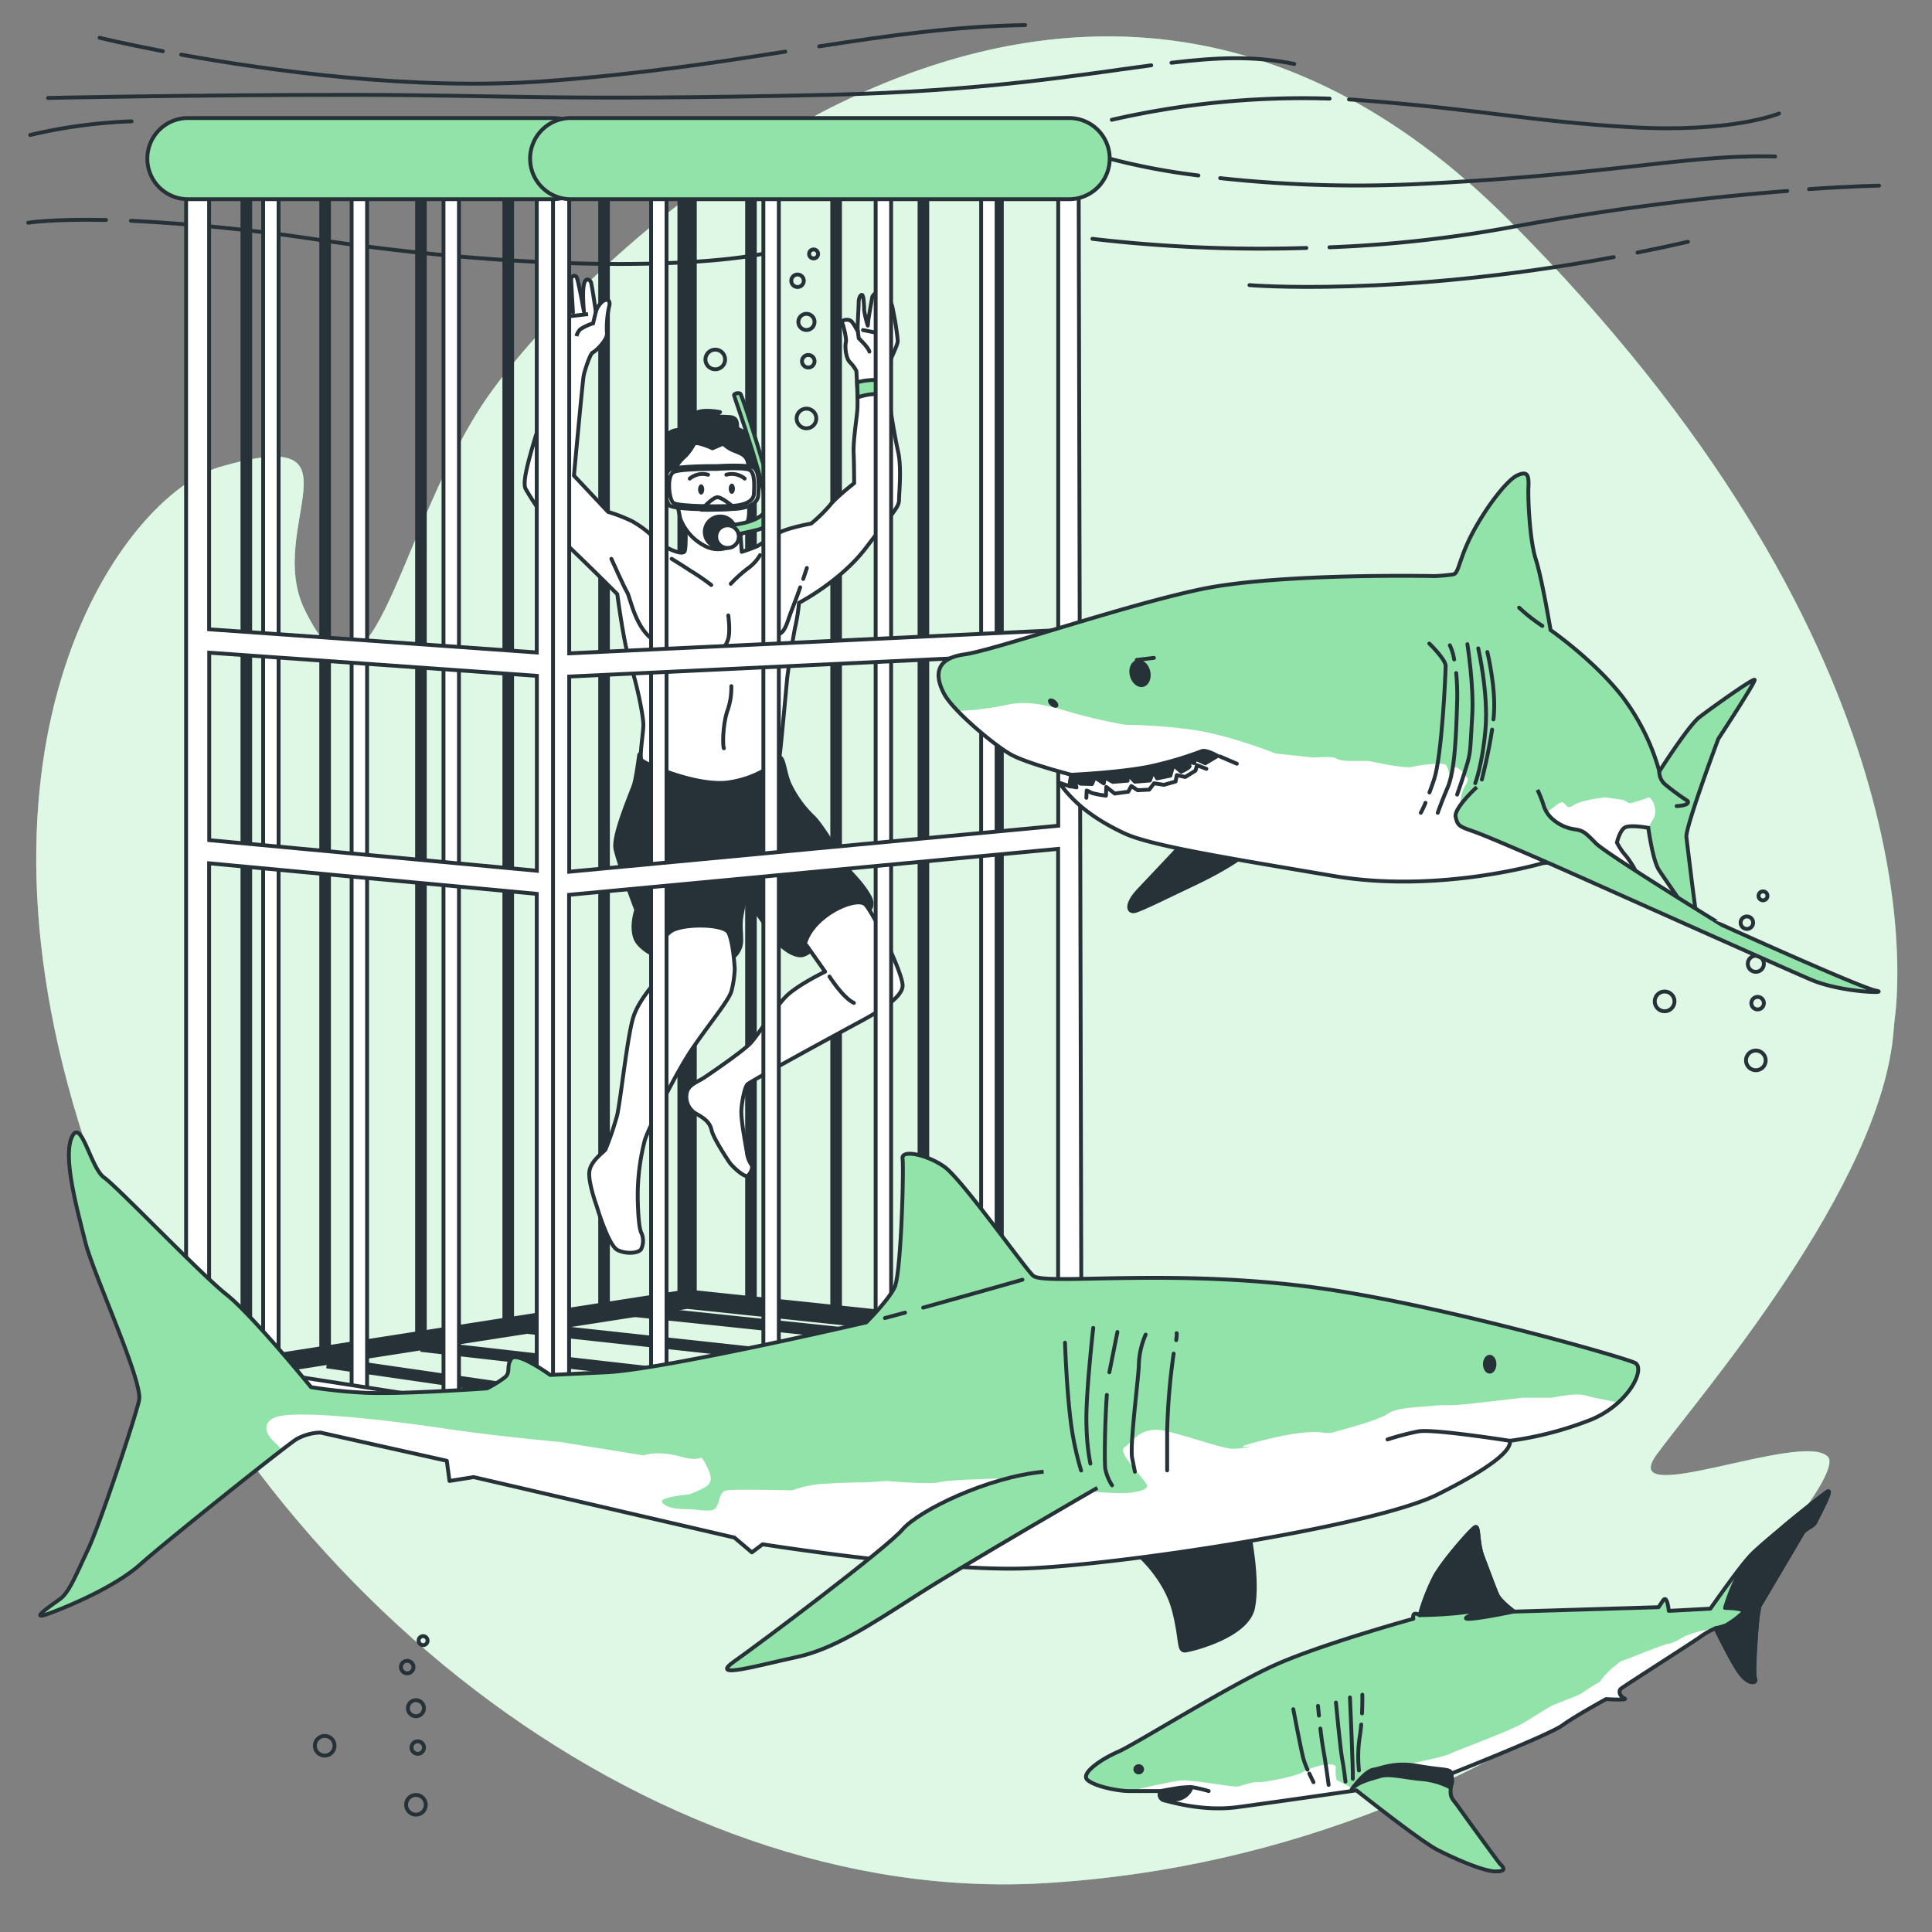 <svg xmlns="http://www.w3.org/2000/svg" viewBox="0 0 500 500"><rect x="0" y="0" width="500" height="500" fill="#808080" stroke="none"/><g id="background-simple"><path d="M490.08,266.6c.08-1.08.17-2.15.31-3.22,1.49-11.49,8.48-97.87-100-206.5C273.74-59.88,146.3,71.26,124.29,105.54s-28.43,86.91-45.42,52.28c-10.51-21.42,16.87-48.23-21.91-37-24.88,7.18-71.1,70.78-33.22,180S168.05,493.44,270.32,487.36c131.51-7.82,209-103.19,202.8-110.28s-55.13,14.06-44.36-.67C439.35,361.9,487,307.14,490.08,266.6Z" style="fill:#92E3A9"></path><path d="M490.08,266.6c.08-1.08.17-2.15.31-3.22,1.49-11.49,8.48-97.87-100-206.5C273.74-59.88,146.3,71.26,124.29,105.54s-28.43,86.91-45.42,52.28c-10.51-21.42,16.87-48.23-21.91-37-24.88,7.18-71.1,70.78-33.22,180S168.05,493.44,270.32,487.36c131.51-7.82,209-103.19,202.8-110.28s-55.13,14.06-44.36-.67C439.35,361.9,487,307.14,490.08,266.6Z" style="fill:#fff;opacity:0.7"></path></g><g id="Water"><path d="M33.88,57.14a484.13,484.13,0,0,1,49.11,5c54.49,8.07,96.37,7.07,114.54,3.53" style="fill:none;stroke:#263238;stroke-linecap:round;stroke-linejoin:round"></path><path d="M7.3,57.64s6.09-1,20.13-.71" style="fill:none;stroke:#263238;stroke-linecap:round;stroke-linejoin:round"></path><path d="M468.17,48.94c11.47-.78,18.14-.89,18.14-.89" style="fill:none;stroke:#263238;stroke-linecap:round;stroke-linejoin:round"></path><path d="M344.07,64a328.89,328.89,0,0,0,45.88-5,694.57,694.57,0,0,1,72.58-9.57" style="fill:none;stroke:#263238;stroke-linecap:round;stroke-linejoin:round"></path><path d="M282.72,61.81a375.82,375.82,0,0,0,55.36,2.36" style="fill:none;stroke:#263238;stroke-linecap:round;stroke-linejoin:round"></path><path d="M303.17,16.24c11.85-1.41,21.48-1.82,31.79.31" style="fill:none;stroke:#263238;stroke-linecap:round;stroke-linejoin:round"></path><path d="M12.43,25.35s36.81-.8,77.63-.8,52.82,1.6,124.05,0c40.37-.91,65.06-5.16,83.83-7.65" style="fill:none;stroke:#263238;stroke-linecap:round;stroke-linejoin:round"></path><path d="M349.12,25.73l1.8.12c33.3,2.53,44.9,5.55,71.14,7.07s38.35-3.54,38.35-3.54" style="fill:none;stroke:#263238;stroke-linecap:round;stroke-linejoin:round"></path><path d="M287.74,31a221.45,221.45,0,0,1,56.35-5.48" style="fill:none;stroke:#263238;stroke-linecap:round;stroke-linejoin:round"></path><path d="M315.78,46.1a329.1,329.1,0,0,0,52.8,1.45C419,45,436.19,40,459.4,40.49" style="fill:none;stroke:#263238;stroke-linecap:round;stroke-linejoin:round"></path><path d="M287.14,41.05a173.18,173.18,0,0,0,23,4.36" style="fill:none;stroke:#263238;stroke-linecap:round;stroke-linejoin:round"></path><path d="M7.81,34.94A133.9,133.9,0,0,1,34.05,31.4" style="fill:none;stroke:#263238;stroke-linecap:round;stroke-linejoin:round"></path><path d="M423.78,65.36q6.41-1.27,13.07-2.79" style="fill:none;stroke:#263238;stroke-linecap:round;stroke-linejoin:round"></path><path d="M323.36,73.79s38,3.21,94.27-7.25" style="fill:none;stroke:#263238;stroke-linecap:round;stroke-linejoin:round"></path><path d="M212,12c18.19-2.83,34.94-5.19,53.3-5.51" style="fill:none;stroke:#263238;stroke-linecap:round;stroke-linejoin:round"></path><path d="M46.89,14.14c22.75,4.13,60.29,9.38,94.36,6.86,24.24-1.8,44-4.81,62-7.64" style="fill:none;stroke:#263238;stroke-linecap:round;stroke-linejoin:round"></path><path d="M25.78,9.78S32,11.3,42.15,13.25" style="fill:none;stroke:#263238;stroke-linecap:round;stroke-linejoin:round"></path></g><g id="Bubbles"><circle cx="208.71" cy="108.3" r="2.55" style="fill:none;stroke:#263238;stroke-linecap:round;stroke-linejoin:round"></circle><path d="M210.8,93.49a1.62,1.62,0,1,1-1.62-1.62A1.62,1.62,0,0,1,210.8,93.49Z" style="fill:none;stroke:#263238;stroke-linecap:round;stroke-linejoin:round"></path><circle cx="185.11" cy="93.03" r="2.55" style="fill:none;stroke:#263238;stroke-linecap:round;stroke-linejoin:round"></circle><circle cx="206.4" cy="72.66" r="1.62" style="fill:none;stroke:#263238;stroke-linecap:round;stroke-linejoin:round"></circle><path d="M210.8,83.31a2.09,2.09,0,1,1-2.09-2.09A2.09,2.09,0,0,1,210.8,83.31Z" style="fill:none;stroke:#263238;stroke-linecap:round;stroke-linejoin:round"></path><path d="M211.72,65.72a1.16,1.16,0,1,1-1.15-1.16A1.15,1.15,0,0,1,211.72,65.72Z" style="fill:none;stroke:#263238;stroke-linecap:round;stroke-linejoin:round"></path><circle cx="454.41" cy="274.43" r="2.55" style="fill:none;stroke:#263238;stroke-linecap:round;stroke-linejoin:round"></circle><path d="M456.49,259.62a1.62,1.62,0,1,1-1.62-1.62A1.62,1.62,0,0,1,456.49,259.62Z" style="fill:none;stroke:#263238;stroke-linecap:round;stroke-linejoin:round"></path><path d="M433.35,259.16a2.55,2.55,0,1,1-2.55-2.55A2.55,2.55,0,0,1,433.35,259.16Z" style="fill:none;stroke:#263238;stroke-linecap:round;stroke-linejoin:round"></path><circle cx="452.09" cy="238.79" r="1.62" style="fill:none;stroke:#263238;stroke-linecap:round;stroke-linejoin:round"></circle><path d="M456.49,249.44a2.08,2.08,0,1,1-2.08-2.09A2.08,2.08,0,0,1,456.49,249.44Z" style="fill:none;stroke:#263238;stroke-linecap:round;stroke-linejoin:round"></path><circle cx="456.26" cy="231.85" r="1.16" style="fill:none;stroke:#263238;stroke-linecap:round;stroke-linejoin:round"></circle><circle cx="107.64" cy="467.08" r="2.55" style="fill:none;stroke:#263238;stroke-linecap:round;stroke-linejoin:round"></circle><circle cx="108.11" cy="452.27" r="1.62" style="fill:none;stroke:#263238;stroke-linecap:round;stroke-linejoin:round"></circle><circle cx="84.03" cy="451.8" r="2.55" style="fill:none;stroke:#263238;stroke-linecap:round;stroke-linejoin:round"></circle><path d="M107,431.44a1.62,1.62,0,1,1-1.62-1.62A1.63,1.63,0,0,1,107,431.44Z" style="fill:none;stroke:#263238;stroke-linecap:round;stroke-linejoin:round"></path><circle cx="107.64" cy="442.08" r="2.08" style="fill:none;stroke:#263238;stroke-linecap:round;stroke-linejoin:round"></circle><path d="M110.65,424.49a1.16,1.16,0,1,1-2.31,0,1.16,1.16,0,0,1,2.31,0Z" style="fill:none;stroke:#263238;stroke-linecap:round;stroke-linejoin:round"></path></g><g id="Character"><line x1="226.38" y1="353.48" x2="134.18" y2="343.45" style="fill:none;stroke:#263238;stroke-miterlimit:10;stroke-width:3px"></line><line x1="199.56" y1="358.68" x2="108.94" y2="348.35" style="fill:none;stroke:#263238;stroke-miterlimit:10;stroke-width:3px"></line><line x1="171.69" y1="365.22" x2="84.64" y2="352.62" style="fill:none;stroke:#263238;stroke-miterlimit:10;stroke-width:3px"></line><line x1="216.39" y1="48.57" x2="216.39" y2="341.18" style="fill:none;stroke:#263238;stroke-miterlimit:10;stroke-width:3px"></line><line x1="156.33" y1="47.47" x2="156.33" y2="340.08" style="fill:none;stroke:#263238;stroke-miterlimit:10;stroke-width:3px"></line><line x1="131.53" y1="51.33" x2="131.53" y2="343.94" style="fill:none;stroke:#263238;stroke-miterlimit:10;stroke-width:3px"></line><line x1="108.94" y1="45.27" x2="108.94" y2="348.35" style="fill:none;stroke:#263238;stroke-miterlimit:10;stroke-width:3px"></line><line x1="84.14" y1="47.47" x2="84.14" y2="350.55" style="fill:none;stroke:#263238;stroke-miterlimit:10;stroke-width:3px"></line><line x1="63.75" y1="51.33" x2="63.75" y2="354.41" style="fill:none;stroke:#263238;stroke-miterlimit:10;stroke-width:3px"></line><line x1="194.35" y1="48.57" x2="194.35" y2="338.43" style="fill:none;stroke:#263238;stroke-miterlimit:10;stroke-width:3px"></line><line x1="253.92" y1="348.75" x2="162.53" y2="339.16" style="fill:none;stroke:#263238;stroke-miterlimit:10;stroke-width:3px"></line><line x1="238.98" y1="50.23" x2="238.98" y2="342.84" style="fill:none;stroke:#263238;stroke-miterlimit:10;stroke-width:3px"></line><line x1="258.27" y1="51.33" x2="258.27" y2="343.94" style="fill:none;stroke:#263238;stroke-miterlimit:10;stroke-width:3px"></line><line x1="177.82" y1="336.22" x2="177.82" y2="43.06" style="fill:none;stroke:#263238;stroke-miterlimit:10;stroke-width:5px"></line><polyline points="50.17 356.08 177.82 336.22 271.17 346.04" style="fill:none;stroke:#263238;stroke-miterlimit:10;stroke-width:5px"></polyline><path d="M165.42,195.35s-.75,5.76-1.31,7.62-5.57,13.2-4.83,16.73,5.39,15.81,5.39,15.81-1.49,4.27-.18,7.44,7.25,5.39,7.25,5.39,16,.74,17.66-.37a5.58,5.58,0,0,0,2.42-5c0-2.24-.37-3.72.18-6.51s.75-4.09.75-4.09a59.78,59.78,0,0,1,5.76,7.81c2.6,4.27,6.14,7.06,8.74,7.06s8.18-6.51,12.08-8.36,7.81-3.17,5.58-7.07-5.58-6.51-6.5-8.37-5.77-10-8-12.08a28.45,28.45,0,0,1-5.76-7.81c-1.68-3.16-1.6-7.38-2.94-7.59s-5.24,2.57-7.85,3.31-12.45.93-17.47-.37a28.16,28.16,0,0,1-8.93-4.28S166.53,193.86,165.42,195.35Z" style="fill:#263238;stroke:#263238;stroke-linecap:round;stroke-linejoin:round"></path><path d="M177.37,135.27s.28,5.73-.14,7.27-5.6-1-7.14-2.52a26.5,26.5,0,0,0-6.58-5.17,43,43,0,0,0-6.15-2.38l-8.82-9.38s2.24-24.49,2.52-25.89,1.68-5.74,2.38-6,3.78-3.22,3.64-4.9a25.83,25.83,0,0,1,.54-6.89c.48-1.54-.35-2.36-1.65-1.42a5.54,5.54,0,0,0-1.77,2.72s-1.07-7.45-1.31-7.8-1.3-1.42-1.77.71,0,7,0,7-1.42-8-1.89-8.86-1.42-.12-1.42.47.47,8.63.47,8.63-2-6.27-2.36-6.86-1.65.71-1.42,1.42a7.49,7.49,0,0,1,.24,1.89,18.54,18.54,0,0,0-1.06,3.67c-.36,2-.6,7.68-.24,9s1.18,3.07,1.18,3.9S139.54,109.65,138,115s-2.72,9.81-2,11.46a80.18,80.18,0,0,0,11.7,15.49c4.85,4.61,12.06,11.82,12.06,11.82s1.66,12.88,3.43,18.32,3.31,13.24,3.31,15.48-1.07,8.16-.47,9.11,14.42,7,22.57,5.79,12.89-5.56,13.12-6.5,2-20.45,2-20.45.95-7.45,2-12.89a49.24,49.24,0,0,0,1.06-6.62s10.76-5.55,17.38-14.3,8.51-10.4,8.51-12.29.71-8.28-.24-12.53-2.24-12.29-2.36-14-.83-6.62-.83-7,3.08-6.38,3.08-7.57-.71-5.67-1-7-.47-3.55-1.42-3.07-2.13,6.26-2.13,6.26l-.59.83-.12-4.49s.83-3.9.36-4.73-1.54.23-1.66.71-1.06,5.91-1.06,6.26-.12,1.18-.12,1.18a25.67,25.67,0,0,1-.94-4c0-1-.12-3.67-.48-3.91s-.94.6-.94,2-.36,6.62-.24,7.21-1.06-2.12-1.89-2.6-2.48-.11-2.13.6,1.19,4.13.95,5-.12,4,1.06,5.2a8.49,8.49,0,0,1,1.66,2.25s.47,7.56.23,10.28-1.06,7.8-.94,10.87.14,7.87.14,7.87-4.87,3.84-6.29,5.73a39.73,39.73,0,0,1-4.84,4.73s-5.91,1.06-8.28,2.36-4.73,2.95-5.55,3.43a41.35,41.35,0,0,1-4.14,1.53l-.59-7.92Z" style="fill:#fff;stroke:#263238;stroke-linecap:round;stroke-linejoin:round"></path><path d="M230.91,80.45a4.52,4.52,0,0,0-.71,1.9c-.12,1.06-.71,4.37-.71,4.37l-1.06,3" style="fill:none;stroke:#263238;stroke-linecap:round;stroke-linejoin:round"></path><line x1="223.34" y1="85.42" x2="228.07" y2="86.36" style="fill:none;stroke:#263238;stroke-linecap:round;stroke-linejoin:round"></line><path d="M222,85.65l.24,1.9S224.76,89.91,225,91" style="fill:none;stroke:#263238;stroke-linecap:round;stroke-linejoin:round"></path><path d="M144.74,77.26s1.65-.71,1.54.95a35.45,35.45,0,0,1-.83,4.49l.94,4" style="fill:none;stroke:#263238;stroke-linecap:round;stroke-linejoin:round"></path><line x1="147.22" y1="81.87" x2="152.19" y2="81.28" style="fill:none;stroke:#263238;stroke-miterlimit:10"></line><path d="M154.2,80.69l-.71,3a12.38,12.38,0,0,0-3.31,1.53,4.11,4.11,0,0,0-1,1.77" style="fill:none;stroke:#263238;stroke-miterlimit:10"></path><path d="M230,102.11c-.1-1-.27-2.27-.42-3.44a16.4,16.4,0,0,0-7.75.29c.06,1.19.11,2.57.14,3.88a16.55,16.55,0,0,1,2.43-.64A18.32,18.32,0,0,1,230,102.11Z" style="fill:#92E3A9;stroke:#263238;stroke-miterlimit:10"></path><path d="M158.22,144.62s3.31,7.41,4.1,8.67,2.2,10.09,7.56,12.77" style="fill:none;stroke:#263238;stroke-linecap:round;stroke-linejoin:round"></path><path d="M173.82,144.62s2.84,1.74,4.73,3a58.21,58.21,0,0,1,5.52,3.78" style="fill:none;stroke:#263238;stroke-linecap:round;stroke-linejoin:round"></path><path d="M189.12,151.09a34.44,34.44,0,0,1,4.57-4.1,10.93,10.93,0,0,0,3-3.31" style="fill:none;stroke:#263238;stroke-linecap:round;stroke-linejoin:round"></path><path d="M207.09,152s-.79,2.37-2.05,5.52-1.58,5.52-3.16,6.46" style="fill:none;stroke:#263238;stroke-linecap:round;stroke-linejoin:round"></path><path d="M188.48,159.28s.64,4.58-.15,6.47a12.07,12.07,0,0,1-1.58,2.84" style="fill:none;stroke:#263238;stroke-linecap:round;stroke-linejoin:round"></path><path d="M189.27,177.57a17.6,17.6,0,0,1-.94,6.15c-1.11,3-1.42,8.51-1,9.93" style="fill:none;stroke:#263238;stroke-linecap:round;stroke-linejoin:round"></path><line x1="207.87" y1="149.83" x2="208.82" y2="146.99" style="fill:none;stroke:#263238;stroke-linecap:round;stroke-linejoin:round"></line><path d="M177,111.46a4.43,4.43,0,0,0-3.33.3c-1.61.91-2.32,3.53-2.32,3.53l1.41-.3s.3-.2-1.51,2-2.52,3.53-1.61,5.14,2.21,3.83,2.21,3.83,3.23,1.62,3.63,1.31,2.12-8.16,4.24-9.17,9.47.41,11.08,1.51,3,5.24,3,5.24a37.82,37.82,0,0,0,2.21-6.34,7.73,7.73,0,0,0-2.31-6c-1.42-1.21-2.93-1.11-2.93-2.12s-.1-2.22-1.61-2.42a40.35,40.35,0,0,0-4.64-.1l1.82-1.21s-4.64-1-6.55.41-2.42,2.31-2.52,2.62S177,111.46,177,111.46Z" style="fill:#263238;stroke:#263238;stroke-linecap:round;stroke-linejoin:round"></path><path d="M174.48,124.86a90.91,90.91,0,0,0,1.61,9.48,13.42,13.42,0,0,0,6.75,7.16c3.43,1.51,6.55,0,7.36-1s3.53-4.34,3.63-7.36.2-10.18-.1-12.5-1-2.92-3.33-3.83a8.3,8.3,0,0,1-3.23-2s-1.81.8-2.31,1l-.51.21a16.88,16.88,0,0,0-3.73-1.31h-.9A15.36,15.36,0,0,1,177.4,118a10.16,10.16,0,0,0-2,2.22A6.16,6.16,0,0,0,174.48,124.86Z" style="fill:#fff;stroke:#263238;stroke-linecap:round;stroke-linejoin:round"></path><path d="M185.56,120.63s-10.18-.1-12.19.91-1.41,8.06-.1,9.27,15.82,1.21,18.54.71,4.34-1.62,4.44-3.43.4-6.15-1.21-7.06S185.56,120.63,185.56,120.63Z" style="fill:#fff;stroke:#263238;stroke-linecap:round;stroke-linejoin:round"></path><path d="M185.44,121.36s-9.26-.09-11.09.79-1.29,7-.1,8,14.4,1.05,16.87.61,3.94-1.4,4-3,.36-5.34-1.1-6.13S185.44,121.36,185.44,121.36Z" style="fill:none;stroke:#263238;stroke-linecap:round;stroke-linejoin:round"></path><path d="M181.53,131.92s2.92-3.33,4.23-3.23,4.54,2.93,4.54,2.93A81.69,81.69,0,0,1,181.53,131.92Z" style="fill:none;stroke:#263238;stroke-linecap:round;stroke-linejoin:round"></path><path d="M182.25,126.67c0,.73-.35,1.33-.79,1.33s-.8-.6-.8-1.33.36-1.33.8-1.33S182.25,125.93,182.25,126.67Z" style="fill:#263238"></path><path d="M190.19,126.48c0,.73-.36,1.33-.8,1.33s-.79-.6-.79-1.33.35-1.33.79-1.33S190.19,125.74,190.19,126.48Z" style="fill:#263238"></path><path d="M190.4,137.67a4,4,0,1,1-4-4A4,4,0,0,1,190.4,137.67Z" style="fill:#263238;stroke:#263238;stroke-linecap:round;stroke-linejoin:round"></path><path d="M188.28,136s8.07-.5,9.68-3.73-8-29.63-8-30,1-.71,1.61-.41,8.62,26.52,9.07,29.43c.61,3.94-3.22,5.35-4,5.65s-7,1.61-7,1.61Z" style="fill:#92E3A9;stroke:#263238;stroke-miterlimit:10"></path><path d="M191.21,138.87a2.93,2.93,0,1,1-2.93-2.92A2.93,2.93,0,0,1,191.21,138.87Z" style="fill:#fff;stroke:#263238;stroke-linecap:round;stroke-linejoin:round"></path><path d="M178.51,123.86a5.22,5.22,0,0,1,4.73-1" style="fill:none;stroke:#263238;stroke-linecap:round;stroke-linejoin:round"></path><path d="M192.72,123.86a5.24,5.24,0,0,0-4.74-1" style="fill:none;stroke:#263238;stroke-linecap:round;stroke-linejoin:round"></path><path d="M190.15,250.71s-.38-7-1.64-9.35-12.26-2.4-15-.25-3.29,3.92-2.78,6.19a13,13,0,0,1,.25,4.8c-.12,1-5.43,5.94-7.07,11.13s-3.42,22.87-4.3,25.78a77.08,77.08,0,0,1-2.91,8.47c-.5.75-3.79,2.9-4.17,5.68s1.9,9,1.9,9,3,10.23,5.43,11.37,5.44.76,6.07-.25a5,5,0,0,0,.12-4.05c-.5-.88-.88-3.41-1-8.84A57.12,57.12,0,0,1,166.9,295c1-3.16,8.09-17.57,12.64-24.14s9-11.88,9.73-14.28A26.55,26.55,0,0,0,190.15,250.71Z" style="fill:#fff;stroke:#263238;stroke-linecap:round;stroke-linejoin:round"></path><path d="M208.73,244.65l4.81,6.82S206.2,255,203.3,258s-7.08,9.86-9.1,12-10.74,8.09-12.14,9-3.91,1.77-4.29,3.67a5,5,0,0,0,2.4,5.56c2.27,1.26,3.54,2.27,4,4.3s3.8,7.07,4.55,8.21,4.05,4.17,4.81,3.54,1.51-2.27.88-2.91a7.35,7.35,0,0,1-1.14-3.28c-.12-.89-1.64-8.47-1.39-11.12s.89-5.57,1.52-6.32,24.14-13.53,29.07-16.18,10.87-6.19,11.12-9.23-7.33-18.58-9.6-21.1-15.17,3.28-15.93,11.62" style="fill:#fff;stroke:#263238;stroke-linecap:round;stroke-linejoin:round"></path><path d="M214.67,252.73s3.42,5.44,6.32,6.83" style="fill:none;stroke:#263238;stroke-linecap:round;stroke-linejoin:round"></path><path d="M170.5,363.08a2,2,0,0,1-2-2V45.8a2,2,0,0,1,4,0V361.08A2,2,0,0,1,170.5,363.08Z" style="fill:#fff;stroke:#263238;stroke-miterlimit:10"></path><path d="M199.56,358.68a2,2,0,0,1-2-2v-310a2,2,0,0,1,4,0v310A2,2,0,0,1,199.56,358.68Z" style="fill:#fff;stroke:#263238;stroke-miterlimit:10"></path><path d="M228.62,352.51a2,2,0,0,1-2-2V49.32a2,2,0,1,1,4,0V350.51A2,2,0,0,1,228.62,352.51Z" style="fill:#fff;stroke:#263238;stroke-miterlimit:10"></path><path d="M255.92,350.75a2,2,0,0,1-2-2V48.44a2,2,0,0,1,4,0V348.75A2,2,0,0,1,255.92,350.75Z" style="fill:#fff;stroke:#263238;stroke-miterlimit:10"></path><path d="M116.78,368.36a2,2,0,0,1-2-2V45.8a2,2,0,1,1,4,0V366.36A2,2,0,0,1,116.78,368.36Z" style="fill:#fff;stroke:#263238;stroke-miterlimit:10"></path><path d="M93,363.08a2,2,0,0,1-2-2V46.68a2,2,0,0,1,4,0v314.4A2,2,0,0,1,93,363.08Z" style="fill:#fff;stroke:#263238;stroke-miterlimit:10"></path><path d="M70.1,359.89a2,2,0,0,1-2-2V45.79a2,2,0,0,1,4,0V357.9A2,2,0,0,1,70.1,359.89Z" style="fill:#fff;stroke:#263238;stroke-miterlimit:10"></path><path d="M279.15,44.23,142,41.73h-.05l-93.79-.08v315.5c2.65.47,94.42,16,94.42,16a3.44,3.44,0,0,0,.46,0,2.47,2.47,0,0,0,.54-.05h0l136.29-26.24Zm-225,124.68,84.79,6v50.44l-84.79-7.92Zm93.16,6.18,126.56-6v44.61l-126.56,11.9Zm126.56-12-126.56,6V47.78l126.56,2.39ZM138.91,47.73V168.86l-84.79-6V47.73ZM54.12,223.42l84.79,7.91V365.94L54.12,352.72Zm93.16,142.41V231.58l126.56-11.89V341.85Z" style="fill:#fff;stroke:#263238;stroke-miterlimit:10"></path><line x1="143.12" y1="41.73" x2="143.12" y2="373.24" style="fill:none;stroke:#263238;stroke-miterlimit:10"></line><path d="M143.08,51.55H48.63a10.5,10.5,0,0,1,0-21h94.45a10.5,10.5,0,1,1,0,21Z" style="fill:#92E3A9;stroke:#263238;stroke-miterlimit:10"></path><path d="M276.64,51.55H147.69a10.5,10.5,0,0,1,0-21h129a10.5,10.5,0,1,1,0,21Z" style="fill:#92E3A9;stroke:#263238;stroke-miterlimit:10"></path></g><g id="Sharks"><path d="M295.1,402.79s6.61,5.91,8.69,13.91,1,10.78,3.13,10.44,16-3.83,17.39-11.13-1-18.79-1-18.79Z" style="fill:#263238;stroke:#263238;stroke-linecap:round;stroke-linejoin:round"></path><path d="M390.75,372.88A89.42,89.42,0,0,0,412,367.31c9.74-4.17,13.91-13.21,11.13-14.6s-46.27-13.85-77.91-18.79c-39.8-6.2-75.12-1-77.91-3.82s-18.43-25-22.95-28.17-11.13-4.53-10.78-2.09-.35,29.91-2.09,33.39-7.3,9-7.3,9S171.63,354.44,157,355.14l-14.61.7s-8.69-6.27-10.08-4.18,0,3.48-1.74,4.87a31.15,31.15,0,0,1-4.52,2.78s-24,1.74-33,1.05A124.39,124.39,0,0,1,80.5,359s-15.3-18.79-21.91-24-28.17-27.83-31.65-30.26S21,289.06,18.6,294.27,20,313.06,22.07,321.4s15,36.17,13.92,41-10.09,32-13.22,38.61-4.87,11.13-7.3,12.87-8,5.56-3.14,3.82,17.4-6.95,24-12.86,37.57-30.61,40.35-32.35a13.34,13.34,0,0,1,6.26-1.74l32.69,7.3.7,5.22,6.26-1,67.47,15.65,4.52,3.83,2.79-2.09s43.82,6.95,67.47,6.26S355.27,395.14,372,386.79,391.09,374.62,390.75,372.88Z" style="fill:#92E3A9"></path><path d="M387.27,353.05c0,1.35-.78,2.44-1.74,2.44s-1.74-1.09-1.74-2.44.78-2.43,1.74-2.43S387.27,351.71,387.27,353.05Z" style="fill:#263238"></path><path d="M418.7,363c-2.75-.7-6.24-1.21-7.43-1.61-2.09-.7-4.18-.7-9.74.35h-7.65s-11.48,1.39-15.31,1.74-4.52,0-7.65.34-9.39.35-11.83,2.09-13.21,4.52-13.21,4.52a6.73,6.73,0,0,1-3.48.35s-3.48-1-14.61,1.74-3.82,1.74-3.82,1.74a20.56,20.56,0,0,1-4.87.69c-2.44,0-10.09-2.78-17-4.52s-9.05,2.79-11.13,4.18,6.26,9,5.91,10.08-3.48,1.74-7,1.74-21.56-1.39-21.56-1.39l-8.7-2.43s-14.6.34-16.69,1-13.57-.35-13.57-.35l-4.87.35s-4.52,0-10.43.35a28.41,28.41,0,0,0-9,1.74s-15-.35-17,0-1.74,3.13-2.79,4.52-4.52.35-7.3.35-5.57-.35-6.61-1.74,7-2.09,7-2.09,3.82-1.39,4.87-2.43,1-2.44-.7-5.57,0,0-6.26-1.74-9.74-.35-9.74-.35l-21.56-3.47s-16-1.4-29.91-3.48S75.29,364.53,70.77,367s.69,6.6.69,6.6l1.52,1.7c1.89-1.45,3.22-2.44,3.7-2.74a13.34,13.34,0,0,1,6.26-1.74l32.69,7.3.7,5.22,6.26-1,67.47,15.65,4.52,3.83,2.79-2.09s43.82,6.95,67.47,6.26S355.27,395.14,372,386.79s19.13-12.17,18.79-13.91A89.42,89.42,0,0,0,412,367.31,24.38,24.38,0,0,0,418.7,363Z" style="fill:#fff"></path><path d="M390.75,372.88A89.42,89.42,0,0,0,412,367.31c9.74-4.17,13.91-13.21,11.13-14.6s-46.27-13.85-77.91-18.79c-39.8-6.2-75.12-1-77.91-3.82s-18.43-25-22.95-28.17-11.13-4.53-10.78-2.09-.35,29.91-2.09,33.39-7.3,9-7.3,9S171.63,354.44,157,355.14l-14.61.7s-8.69-6.27-10.08-4.18,0,3.48-1.74,4.87a31.15,31.15,0,0,1-4.52,2.78s-24,1.74-33,1.05A124.39,124.39,0,0,1,80.5,359s-15.3-18.79-21.91-24-28.17-27.83-31.65-30.26S21,289.06,18.6,294.27,20,313.06,22.07,321.4s15,36.17,13.92,41-10.09,32-13.22,38.61-4.87,11.13-7.3,12.87-8,5.56-3.14,3.82,17.4-6.95,24-12.86,37.57-30.61,40.35-32.35a13.34,13.34,0,0,1,6.26-1.74l32.69,7.3.7,5.22,6.26-1,67.47,15.65,4.52,3.83,2.79-2.09s43.82,6.95,67.47,6.26S355.27,395.14,372,386.79,391.09,374.62,390.75,372.88Z" style="fill:none;stroke:#263238;stroke-linecap:round;stroke-linejoin:round"></path><path d="M284,385.05s-33.74,19.48-46.26,27.48-21.91,14.26-31.65,16.34-22.95,5.92-16,1.05,39.3-29.22,43.48-34.09,21.91-13.56,36.52-14.95" style="fill:#92E3A9;stroke:#263238;stroke-miterlimit:10"></path><path d="M303.74,350.31a170,170,0,0,0-1.68,20.13v10.09" style="fill:none;stroke:#263238;stroke-linecap:round;stroke-linejoin:round"></path><path d="M304.49,345.05s.21-.37-.09,1.78" style="fill:none;stroke:#263238;stroke-linecap:round;stroke-linejoin:round"></path><path d="M296.49,345.4a20.88,20.88,0,0,0-1.74,7.31c0,3.47-2.43,21.21-1.74,24.69l.7,3.48" style="fill:none;stroke:#263238;stroke-linecap:round;stroke-linejoin:round"></path><path d="M286.45,361c-.52,7.29-.65,17.66-.39,19.22a12.45,12.45,0,0,0,1.74,4.18" style="fill:none;stroke:#263238;stroke-linecap:round;stroke-linejoin:round"></path><path d="M289.19,344.71s-1.05,5.21-2.09,10.43" style="fill:none;stroke:#263238;stroke-linecap:round;stroke-linejoin:round"></path><path d="M282.93,343.66s-2.09,18.44-1.74,25.39a57.28,57.28,0,0,0,1,9.74" style="fill:none;stroke:#263238;stroke-linecap:round;stroke-linejoin:round"></path><path d="M275.62,347.49S276,358.62,277,367a77.94,77.94,0,0,0,2.79,13.56" style="fill:none;stroke:#263238;stroke-linecap:round;stroke-linejoin:round"></path><path d="M234.23,339.71l-5.21,1.4" style="fill:none;stroke:#263238;stroke-linecap:round;stroke-linejoin:round"></path><path d="M264.61,331.19s-14.06,4-25.7,7.23" style="fill:none;stroke:#263238;stroke-linecap:round;stroke-linejoin:round"></path><path d="M390.75,372.88s-19.83-3.13-23.66-2.44a69.36,69.36,0,0,0-8,2.09" style="fill:none;stroke:#263238;stroke-linecap:round;stroke-linejoin:round"></path><path d="M306.87,217.48s-8.49,9.06-12.08,12.83-2.83,5.86-1.13,5.48,10-4.53,16-7.36,13.6-7.37,12.46-7.93S306.87,217.48,306.87,217.48Z" style="fill:#263238;stroke:#263238;stroke-linecap:round;stroke-linejoin:round"></path><path d="M371.22,149.09s-40.28-.86-60.56,3.43-53.13,15.71-61.13,16.85-7.43,6-5.14,10.29,13.14,13.42,17.42,15.71,15.43,5.14,15.43,5.14l-.49,2.94-2.39-.79s.16.79,2.87,3.65,7,6.21,13.83,9.39,26.72,6.36,54.07,11,54.23-3.34,54.23-3.34l12.88-1,11.61,4.13a25.28,25.28,0,0,0-3-4.93,16.32,16.32,0,0,1-2.39-3.5s.64-2.86,1.91-3.81,6.21,0,6.21,0,1.11,8.27,2.7,10.81,9.06,12.88,9.54,14.47.8,1,.16-3-2.23-17.33-2.54-19.88,8.26-25.44,8.26-25.44,9.71-14.79,9.39-15.27-11.45,7.47-14.32,9.7-10.33,14-10.33,14a57.41,57.41,0,0,0-9.86-19.72c-7.32-9.23-18.29-16.86-18.29-16.86s-2.23-13.36-3.82-18.29-2.06-15.58-1.91-18.76-.31-4.14-2.86-3-7.79,7.8-11.45,14.63-3.66,10.66-5.09,11A44.66,44.66,0,0,1,371.22,149.09Z" style="fill:#92E3A9"></path><path d="M426.59,206.39a37.77,37.77,0,0,1-4.81,1.53L420,207l-4.6-.65s-6.12.65-8.09,2-1.75-.22-2.85-.66-3.06,2.41-5,2.63-21.45-2-21.45-2a8.72,8.72,0,0,1,1.1-4.82c1.31-2,.43-2.4.43-2.4a7.17,7.17,0,0,0-2.4-2.41c-1.53-.88-2,3.28-2,2.62a6.71,6.71,0,0,0-.88-3.28c-.65-.87-7.22,0-8.75.44s-8.1-.88-8.1-.88l-3.28-.65h-4.81s-2.63,0-3.51-.66-5.9-.22-5.9-.22L330.09,195s-12-4.82-21.45-6.13a142.23,142.23,0,0,0-17.5-1.31,143.59,143.59,0,0,1-14.23-3.28c-6.56-2-11.38-3.07-16.85-1.76a74.15,74.15,0,0,1-12.2,1.47c4.24,4.41,10.83,9.7,13.95,11.37,4.29,2.28,15.43,5.14,15.43,5.14l-.49,2.94-2.39-.79s.16.79,2.87,3.65,7,6.21,13.83,9.39,26.72,6.36,54.07,11,54.23-3.34,54.23-3.34l12.88-1,11.61,4.13a25.28,25.28,0,0,0-3-4.93,16.32,16.32,0,0,1-2.39-3.5s.64-2.86,1.91-3.81,5.69-.1,6.16,0c.42-.69.9-1.52,1.4-2.4C429.26,209.45,427.25,206,426.59,206.39Z" style="fill:#fff"></path><path d="M371.22,149.09s-40.28-.86-60.56,3.43-53.13,15.71-61.13,16.85-7.43,6-5.14,10.29,13.14,13.42,17.42,15.71,15.43,5.14,15.43,5.14l-.49,2.94-2.39-.79s.16.79,2.87,3.65,7,6.21,13.83,9.39,26.72,6.36,54.07,11,54.23-3.34,54.23-3.34l12.88-1,11.61,4.13a25.28,25.28,0,0,0-3-4.93,16.32,16.32,0,0,1-2.39-3.5s.64-2.86,1.91-3.81,6.21,0,6.21,0,1.11,8.27,2.7,10.81,9.06,12.88,9.54,14.47.8,1,.16-3-2.23-17.33-2.54-19.88,8.26-25.44,8.26-25.44,9.71-14.79,9.39-15.27-11.45,7.47-14.32,9.7-10.33,14-10.33,14a57.41,57.41,0,0,0-9.86-19.72c-7.32-9.23-18.29-16.86-18.29-16.86s-2.23-13.36-3.82-18.29-2.06-15.58-1.91-18.76-.31-4.14-2.86-3-7.79,7.8-11.45,14.63-3.66,10.66-5.09,11A44.66,44.66,0,0,1,371.22,149.09Z" style="fill:none;stroke:#263238;stroke-miterlimit:10"></path><path d="M297.66,173.63c.47,1.92-.32,3.76-1.77,4.12s-3-.92-3.48-2.84.33-3.76,1.78-4.12S297.19,171.71,297.66,173.63Z" style="fill:#263238"></path><line x1="294.19" y1="170.79" x2="298.64" y2="170.26" style="fill:none;stroke:#263238;stroke-linecap:round;stroke-linejoin:round"></line><path d="M277.24,200.51s12.55-.56,20.34-2.15a93.45,93.45,0,0,0,13.52-4c1.27-.32,4,1.27,4,1.27l-3.18,1.91-2.66-1.25a11.29,11.29,0,0,1-.15,1.17c-.08.23-1.64-.78-1.64-.78s.31,1.09.39,1.56-2.19,1.48-2.19,1.48l-2-1.71-.78,2.73-3.43.7-1-1.79-.86,2.34s-3.67.31-3.9.31a15.62,15.62,0,0,1-1.88-2.26v2l-3.82.32-2.11-1.17-.23,1.56-2.34-1.56-.71,1.71-3-.08-1.48-1,.46,1.95-1.82-.36Z" style="fill:#263238;stroke:#263238;stroke-linecap:round;stroke-linejoin:round"></path><path d="M281.15,206.46l.08-1.87a8.27,8.27,0,0,1,1.32.63,27.92,27.92,0,0,0,3.67.7l.08-2.27,2.18,1.72,3.52-.47.78-1.48,1.64,1.09,3-.15,1.25-1.64,2.57.39,3-.86.31-1.64,2.19.47,2.65-1.64.39-1.4,2.42.93" style="fill:none;stroke:#263238;stroke-linecap:round;stroke-linejoin:round"></path><line x1="315.72" y1="195.77" x2="320.09" y2="197.65" style="fill:none;stroke:#263238;stroke-linecap:round;stroke-linejoin:round"></line><path d="M273.14,181.24c.66.53.94,1.28.62,1.68s-1.11.29-1.77-.24-.95-1.28-.63-1.67S272.47,180.71,273.14,181.24Z" style="fill:#263238"></path><path d="M393.15,157.26a43.49,43.49,0,0,0,6,4.72" style="fill:none;stroke:#263238;stroke-linecap:round;stroke-linejoin:round"></path><path d="M429.42,199.64a4.34,4.34,0,0,0,1.67,3.49,60.12,60.12,0,0,0,5.66,4.15s.95,1.14-2.83,1.33" style="fill:none;stroke:#263238;stroke-linecap:round;stroke-linejoin:round"></path><path d="M382.2,203.7s-6,5.47-5.48,7.74.95,2.45,4.72,3.77,17.56,7.36,22.28,9.44,57,25.49,64.94,28.88,20.76,3.59,16.8,2.84-39.83-17-39.83-17S415.8,221.06,413,218.23s-3.21-3.21-5.29-3.58a10.94,10.94,0,0,1-5.66-2.46,7.81,7.81,0,0,1-2.64-4,30.45,30.45,0,0,0-1.51-3.78" style="fill:#92E3A9;stroke:#263238;stroke-miterlimit:10"></path><path d="M368.91,207.77a28.34,28.34,0,0,1-1.2,2.58" style="fill:none;stroke:#263238;stroke-linecap:round;stroke-linejoin:round"></path><path d="M369.9,166.55s4.23,4.07,4.23,5.79-.94,23.3-3,29.4c-.43,1.27-.82,2.39-1.19,3.36" style="fill:none;stroke:#263238;stroke-linecap:round;stroke-linejoin:round"></path><path d="M376.86,174.19a58.91,58.91,0,0,1,.24,7.69c-.31,10.79-.78,18-2.5,22.05s-2.51,6.42-2.51,6.42" style="fill:none;stroke:#263238;stroke-linecap:round;stroke-linejoin:round"></path><path d="M375.22,167a14.45,14.45,0,0,1,1.12,3.68" style="fill:none;stroke:#263238;stroke-linecap:round;stroke-linejoin:round"></path><path d="M379.76,166.71s1.72,10.95,1.25,18.45-.31,9.08-1.25,12.36-2.66,8.13-2.66,8.13" style="fill:none;stroke:#263238;stroke-linecap:round;stroke-linejoin:round"></path><path d="M382.57,167.8s2.66,11.58,1.88,20.81-2.66,14.07-2.66,14.07" style="fill:none;stroke:#263238;stroke-linecap:round;stroke-linejoin:round"></path><path d="M386.16,188.82c-.92,6.21-2.65,12.92-2.65,12.92" style="fill:none;stroke:#263238;stroke-linecap:round;stroke-linejoin:round"></path><path d="M384.92,168.74s2.19,8.92,1.72,15.8c0,.53-.08,1.07-.14,1.64" style="fill:none;stroke:#263238;stroke-linecap:round;stroke-linejoin:round"></path><path d="M365.77,418.94s-24,6.61-36.09,12.09-35.91,20.41-40.26,22.3-10,5.67-7.93,7.37,7.93,2.83,10.77,2.83h8.12a1.57,1.57,0,0,0,1.14,2.46c2.27.57,10.2,2.83,18.71,1.7s30.8-4.35,30.8-4.35,16.63,13.23,21.16,15.5,11.72,5.48,14.93,5.48,1.7-1.32,1.14-1.89-9.45-12.85-10.77-14.74-2.08-2.27-2.08-4,.56-2.08.38-3.4L375.6,459s25.32-10,28.72-12.47,11.34-6.81,11.34-6.81,6,.38,4.72-.19-1.51-1.89-.94-2.45,19.65-12.66,20.79-13.61a21,21,0,0,1,3.77-2.08s4.16,8.69,6.43,11.72,4.35,2.46,3.78,1.32.38-13,.57-14.93.56-3.78.56-3.78,10.4-17.57,11.15-18.89,2.84-1.71,3.4-3,4.73-8.88,3-7.75-16.82,13.23-19.84,16.44-10.4,13.8-10.4,13.8l-10.77.57s-.38-4.35-1.51-2.65l-1.14,1.7-37.41,1.14s-3.59-2.65-4.35-4.35-2.27-5.86-3.78-9.83-.75-8.5-2.08-7.56-7.93,8.51-10.2,12.48a53.33,53.33,0,0,0-4,10.2S365.39,416.67,365.77,418.94Z" style="fill:#92E3A9"></path><path d="M301.52,466c2.27.57,10.2,2.83,18.71,1.7s30.8-4.35,30.8-4.35l-5.15-2.72a10.38,10.38,0,0,1-.19-3c.19-1.31-1.87-.94-2.81-.94a19,19,0,0,0-6,2.07c-1.5.94-9.94,2.63-11.07,2.44s-3.94.75-5.25,1.12-12-1.87-15.21-1.5-13.08,2.73-13.08,2.73h8.12A1.57,1.57,0,0,0,301.52,466Z" style="fill:#fff"></path><path d="M436,423.46s-3,1.87-3.94,1.87-9.76,3.57-9.76,3.57l-3,1.13L417,431.9l-1.69,1.69L414,435.28a50,50,0,0,0-4.51,2.82c-.56.56-5.82,2.43-7.51,3.19s-4.31,2.62-7.88,4.69-16.89,6.94-18.76,7.88-12.39,3-12.39,3a32.52,32.52,0,0,0,4.13.19,14.92,14.92,0,0,1,6.19,1.13,11.43,11.43,0,0,0,2.32.82s25.32-10,28.72-12.47,11.34-6.81,11.34-6.81,6,.38,4.72-.19-1.51-1.89-.94-2.45,19.65-12.66,20.79-13.61a21,21,0,0,1,3.77-2.08l-4.1.75S437.46,422.89,436,423.46Z" style="fill:#fff"></path><path d="M365.77,418.94s-24,6.61-36.09,12.09-35.91,20.41-40.26,22.3-10,5.67-7.93,7.37,7.93,2.83,10.77,2.83h8.12a1.57,1.57,0,0,0,1.14,2.46c2.27.57,10.2,2.83,18.71,1.7s30.8-4.35,30.8-4.35,16.63,13.23,21.16,15.5,11.72,5.48,14.93,5.48,1.7-1.32,1.14-1.89-9.45-12.85-10.77-14.74-2.08-2.27-2.08-4,.56-2.08.38-3.4L375.6,459s25.32-10,28.72-12.47,11.34-6.81,11.34-6.81,6,.38,4.72-.19-1.51-1.89-.94-2.45,19.65-12.66,20.79-13.61a21,21,0,0,1,3.77-2.08s4.16,8.69,6.43,11.72,4.35,2.46,3.78,1.32.38-13,.57-14.93.56-3.78.56-3.78,10.4-17.57,11.15-18.89,2.84-1.71,3.4-3,4.73-8.88,3-7.75-16.82,13.23-19.84,16.44-10.4,13.8-10.4,13.8l-10.77.57s-.38-4.35-1.51-2.65l-1.14,1.7-37.41,1.14s-3.59-2.65-4.35-4.35-2.27-5.86-3.78-9.83-.75-8.5-2.08-7.56-7.93,8.51-10.2,12.48a53.33,53.33,0,0,0-4,10.2S365.39,416.67,365.77,418.94Z" style="fill:none;stroke:#263238;stroke-linecap:round;stroke-linejoin:round"></path><path d="M300.38,463.53s4.92-.94,5.86-.94,2.27-.38,1.89.57a4.87,4.87,0,0,1-3.21,2.45C303.6,465.8,299.82,466,300.38,463.53Z" style="fill:#263238;stroke:#263238;stroke-linecap:round;stroke-linejoin:round"></path><path d="M308.09,462.47a31.56,31.56,0,0,1,4.71,1.06" style="fill:none;stroke:#263238;stroke-linecap:round;stroke-linejoin:round"></path><path d="M338.85,459c.58,1.25,1.08,2.23,1.08,2.23" style="fill:none;stroke:#263238;stroke-linecap:round;stroke-linejoin:round"></path><path d="M334.71,442.35s2,10.6,2.61,12.78a22.22,22.22,0,0,0,1.07,2.86" style="fill:none;stroke:#263238;stroke-linecap:round;stroke-linejoin:round"></path><path d="M341.71,447.35c.22,1.9.47,3.83.69,5,.58,3.05,1.45,9.58,1.45,9.58" style="fill:none;stroke:#263238;stroke-linecap:round;stroke-linejoin:round"></path><path d="M341.1,441.48s.09,1,.24,2.52" style="fill:none;stroke:#263238;stroke-linecap:round;stroke-linejoin:round"></path><path d="M345.74,440.61s1.16,12.34,1.6,14.52.87,5.95.87,5.95" style="fill:none;stroke:#263238;stroke-linecap:round;stroke-linejoin:round"></path><path d="M349.37,439.3s.87,19.46.73,21.06" style="fill:none;stroke:#263238;stroke-linecap:round;stroke-linejoin:round"></path><path d="M352.29,446.31c-.08.85-.18,1.72-.3,2.58a34.18,34.18,0,0,0-.29,9.29" style="fill:none;stroke:#263238;stroke-linecap:round;stroke-linejoin:round"></path><path d="M352.57,438.58s.05,2.08-.08,4.85" style="fill:none;stroke:#263238;stroke-linecap:round;stroke-linejoin:round"></path><ellipse cx="294.7" cy="457.89" rx="1.38" ry="1.31" style="fill:#263238"></ellipse><path d="M387.5,412.7c-.75-1.7-2.27-5.86-3.78-9.83s-.75-8.5-2.08-7.56-7.93,8.51-10.2,12.48a53.33,53.33,0,0,0-4,10.2s4.69,0,9.94-.54a82.78,82.78,0,0,0,8.26-1.31c-.75.19-8.45,2.81-5.63,2.81s11.81-1.9,11.81-1.9S388.26,414.4,387.5,412.7Z" style="fill:#263238;stroke:#263238;stroke-linecap:round;stroke-linejoin:round"></path><path d="M469.89,393.8c.57-1.32,4.73-8.88,3-7.75-.94.63-6,4.59-10.78,8.55l-.1.09c-2.53,2.37-10.64,10.06-12.38,13.38a46,46,0,0,0-3.19,8.07s6,0,4.51,1.31a22.21,22.21,0,0,1-4.32,3.19,21.31,21.31,0,0,1-2.66.75s4.16,8.69,6.43,11.72,4.35,2.46,3.78,1.32.38-13,.57-14.93.56-3.78.56-3.78,10.4-17.57,11.15-18.89S469.33,395.12,469.89,393.8Z" style="fill:#263238;stroke:#263238;stroke-linecap:round;stroke-linejoin:round"></path><path d="M349.82,463.06s3.38-4.7,5.63-5.07,5.44-2.07,11.64-.94,8.32.62,8.51,1.95a10.86,10.86,0,0,1-.44,3.49,19.72,19.72,0,0,0-7.32-2.06c-4.32-.38-8.26-1.5-10.7-.75S351.32,461.18,349.82,463.06Z" style="fill:#263238;stroke:#263238;stroke-linecap:round;stroke-linejoin:round"></path></g></svg>

